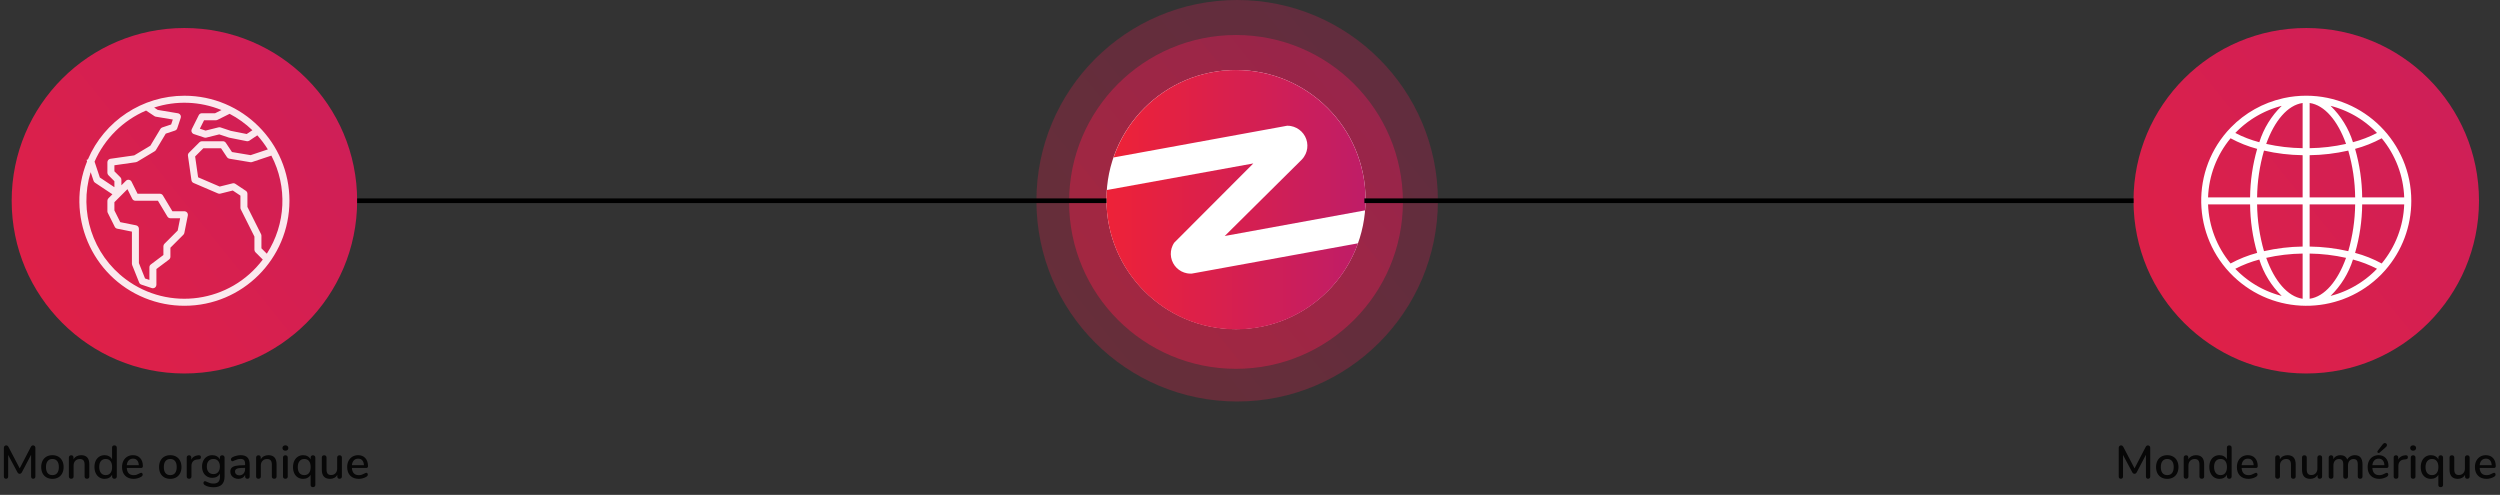 <svg width="1071" height="212" viewBox="0 0 1071 212" fill="none" xmlns="http://www.w3.org/2000/svg">
<rect x="0" y="0" width="1071" height="212" fill="#333333" stroke="none"/>
<path d="M14.16 190.8C14.453 190.8 14.693 190.9 14.88 191.1C15.067 191.287 15.16 191.533 15.16 191.84V204.12C15.16 204.427 15.073 204.667 14.9 204.84C14.74 205.013 14.513 205.1 14.22 205.1C13.94 205.1 13.72 205.013 13.56 204.84C13.4 204.667 13.32 204.427 13.32 204.12V194.82L9.4 202.28C9.147 202.747 8.82 202.98 8.42 202.98C8.02 202.98 7.693 202.747 7.44 202.28L3.5 194.9V204.12C3.5 204.427 3.42 204.667 3.26 204.84C3.1 205.013 2.873 205.1 2.58 205.1C2.3 205.1 2.073 205.013 1.9 204.84C1.74 204.653 1.66 204.413 1.66 204.12V191.84C1.66 191.533 1.753 191.287 1.94 191.1C2.127 190.9 2.367 190.8 2.66 190.8C3.073 190.8 3.407 191.04 3.66 191.52L8.44 200.66L13.18 191.52C13.433 191.04 13.76 190.8 14.16 190.8ZM22.456 205.14C21.496 205.14 20.65 204.933 19.916 204.52C19.196 204.107 18.636 203.52 18.236 202.76C17.85 201.987 17.656 201.093 17.656 200.08C17.656 199.053 17.85 198.16 18.236 197.4C18.636 196.627 19.196 196.033 19.916 195.62C20.65 195.207 21.496 195 22.456 195C23.416 195 24.256 195.207 24.976 195.62C25.71 196.033 26.27 196.627 26.656 197.4C27.056 198.16 27.256 199.053 27.256 200.08C27.256 201.093 27.056 201.987 26.656 202.76C26.27 203.52 25.71 204.107 24.976 204.52C24.256 204.933 23.416 205.14 22.456 205.14ZM22.456 203.54C23.35 203.54 24.03 203.247 24.496 202.66C24.976 202.073 25.216 201.213 25.216 200.08C25.216 198.96 24.976 198.107 24.496 197.52C24.016 196.92 23.336 196.62 22.456 196.62C21.576 196.62 20.896 196.92 20.416 197.52C19.936 198.107 19.696 198.96 19.696 200.08C19.696 201.213 19.93 202.073 20.396 202.66C20.876 203.247 21.563 203.54 22.456 203.54ZM34.766 195C37.099 195 38.266 196.313 38.266 198.94V204.14C38.266 204.447 38.172 204.687 37.986 204.86C37.812 205.02 37.566 205.1 37.245 205.1C36.939 205.1 36.692 205.013 36.505 204.84C36.332 204.667 36.245 204.433 36.245 204.14V199.04C36.245 198.213 36.079 197.607 35.745 197.22C35.425 196.833 34.919 196.64 34.225 196.64C33.412 196.64 32.759 196.893 32.266 197.4C31.772 197.907 31.526 198.587 31.526 199.44V204.14C31.526 204.433 31.432 204.667 31.245 204.84C31.072 205.013 30.832 205.1 30.526 205.1C30.219 205.1 29.972 205.013 29.785 204.84C29.599 204.667 29.506 204.433 29.506 204.14V196C29.506 195.72 29.599 195.493 29.785 195.32C29.985 195.133 30.232 195.04 30.526 195.04C30.819 195.04 31.052 195.127 31.226 195.3C31.399 195.473 31.485 195.7 31.485 195.98V196.8C31.805 196.213 32.252 195.767 32.825 195.46C33.399 195.153 34.045 195 34.766 195ZM49.009 190.8C49.316 190.8 49.562 190.887 49.749 191.06C49.936 191.233 50.029 191.467 50.029 191.76V204.12C50.029 204.427 49.936 204.667 49.749 204.84C49.576 205.013 49.336 205.1 49.029 205.1C48.722 205.1 48.476 205.013 48.289 204.84C48.116 204.667 48.029 204.427 48.029 204.12V203.32C47.736 203.907 47.309 204.36 46.749 204.68C46.189 204.987 45.542 205.14 44.809 205.14C43.969 205.14 43.216 204.927 42.549 204.5C41.896 204.073 41.382 203.473 41.009 202.7C40.649 201.927 40.469 201.04 40.469 200.04C40.469 199.027 40.649 198.14 41.009 197.38C41.382 196.62 41.896 196.033 42.549 195.62C43.202 195.207 43.956 195 44.809 195C45.542 195 46.182 195.16 46.729 195.48C47.289 195.787 47.716 196.227 48.009 196.8V191.72C48.009 191.44 48.096 191.22 48.269 191.06C48.456 190.887 48.702 190.8 49.009 190.8ZM45.289 203.54C46.156 203.54 46.829 203.24 47.309 202.64C47.789 202.04 48.029 201.187 48.029 200.08C48.029 198.973 47.789 198.12 47.309 197.52C46.842 196.92 46.169 196.62 45.289 196.62C44.409 196.62 43.722 196.92 43.229 197.52C42.749 198.107 42.509 198.947 42.509 200.04C42.509 201.133 42.756 201.993 43.249 202.62C43.742 203.233 44.422 203.54 45.289 203.54ZM60.485 202.54C60.672 202.54 60.825 202.613 60.945 202.76C61.065 202.907 61.125 203.093 61.125 203.32C61.125 203.707 60.885 204.033 60.405 204.3C59.939 204.567 59.425 204.773 58.865 204.92C58.319 205.067 57.792 205.14 57.285 205.14C55.739 205.14 54.519 204.693 53.625 203.8C52.732 202.893 52.285 201.66 52.285 200.1C52.285 199.1 52.479 198.213 52.865 197.44C53.265 196.667 53.819 196.067 54.525 195.64C55.245 195.213 56.059 195 56.965 195C58.272 195 59.305 195.42 60.065 196.26C60.825 197.1 61.205 198.233 61.205 199.66C61.205 200.193 60.965 200.46 60.485 200.46H54.305C54.439 202.527 55.432 203.56 57.285 203.56C57.779 203.56 58.205 203.493 58.565 203.36C58.925 203.227 59.305 203.053 59.705 202.84C59.745 202.813 59.852 202.76 60.025 202.68C60.212 202.587 60.365 202.54 60.485 202.54ZM57.005 196.48C56.232 196.48 55.612 196.727 55.145 197.22C54.679 197.713 54.399 198.407 54.305 199.3H59.465C59.425 198.393 59.192 197.7 58.765 197.22C58.352 196.727 57.765 196.48 57.005 196.48ZM72.945 205.14C71.985 205.14 71.138 204.933 70.405 204.52C69.685 204.107 69.125 203.52 68.725 202.76C68.338 201.987 68.145 201.093 68.145 200.08C68.145 199.053 68.338 198.16 68.725 197.4C69.125 196.627 69.685 196.033 70.405 195.62C71.138 195.207 71.985 195 72.945 195C73.905 195 74.745 195.207 75.465 195.62C76.198 196.033 76.758 196.627 77.145 197.4C77.545 198.16 77.745 199.053 77.745 200.08C77.745 201.093 77.545 201.987 77.145 202.76C76.758 203.52 76.198 204.107 75.465 204.52C74.745 204.933 73.905 205.14 72.945 205.14ZM72.945 203.54C73.838 203.54 74.518 203.247 74.985 202.66C75.465 202.073 75.705 201.213 75.705 200.08C75.705 198.96 75.465 198.107 74.985 197.52C74.505 196.92 73.825 196.62 72.945 196.62C72.065 196.62 71.385 196.92 70.905 197.52C70.425 198.107 70.185 198.96 70.185 200.08C70.185 201.213 70.418 202.073 70.885 202.66C71.365 203.247 72.051 203.54 72.945 203.54ZM85.114 195.04C85.754 195 86.074 195.273 86.074 195.86C86.074 196.153 86 196.373 85.854 196.52C85.707 196.667 85.454 196.753 85.094 196.78L84.494 196.84C83.654 196.92 83.027 197.213 82.614 197.72C82.214 198.227 82.014 198.84 82.014 199.56V204.14C82.014 204.46 81.92 204.7 81.734 204.86C81.547 205.02 81.307 205.1 81.014 205.1C80.72 205.1 80.474 205.02 80.274 204.86C80.087 204.7 79.994 204.46 79.994 204.14V196C79.994 195.693 80.087 195.46 80.274 195.3C80.474 195.127 80.72 195.04 81.014 195.04C81.28 195.04 81.5 195.127 81.674 195.3C81.86 195.46 81.954 195.687 81.954 195.98V196.94C82.22 196.353 82.607 195.907 83.114 195.6C83.62 195.293 84.194 195.113 84.834 195.06L85.114 195.04ZM95.203 195.04C95.509 195.04 95.749 195.133 95.923 195.32C96.109 195.493 96.203 195.727 96.203 196.02V204.22C96.203 205.713 95.803 206.84 95.003 207.6C94.216 208.36 93.049 208.74 91.503 208.74C90.063 208.74 88.863 208.467 87.903 207.92C87.409 207.64 87.163 207.307 87.163 206.92C87.163 206.693 87.223 206.507 87.343 206.36C87.476 206.213 87.636 206.14 87.823 206.14C87.996 206.14 88.269 206.24 88.643 206.44C89.123 206.667 89.569 206.84 89.983 206.96C90.396 207.093 90.889 207.16 91.463 207.16C93.303 207.16 94.223 206.233 94.223 204.38V202.84C93.943 203.427 93.516 203.887 92.943 204.22C92.369 204.54 91.703 204.7 90.943 204.7C90.089 204.7 89.329 204.5 88.663 204.1C87.996 203.7 87.476 203.133 87.103 202.4C86.743 201.667 86.563 200.82 86.563 199.86C86.563 198.9 86.749 198.053 87.123 197.32C87.496 196.587 88.009 196.02 88.663 195.62C89.329 195.207 90.089 195 90.943 195C91.689 195 92.343 195.16 92.903 195.48C93.476 195.8 93.909 196.253 94.203 196.84V196C94.203 195.707 94.289 195.473 94.463 195.3C94.649 195.127 94.896 195.04 95.203 195.04ZM91.423 203.1C92.289 203.1 92.969 202.813 93.463 202.24C93.956 201.667 94.203 200.873 94.203 199.86C94.203 198.86 93.956 198.073 93.463 197.5C92.983 196.913 92.303 196.62 91.423 196.62C90.543 196.62 89.849 196.907 89.343 197.48C88.849 198.053 88.603 198.847 88.603 199.86C88.603 200.873 88.856 201.667 89.363 202.24C89.869 202.813 90.556 203.1 91.423 203.1ZM103.117 195C104.411 195 105.371 195.327 105.997 195.98C106.637 196.633 106.957 197.627 106.957 198.96V204.14C106.957 204.447 106.871 204.687 106.697 204.86C106.524 205.02 106.284 205.1 105.977 205.1C105.684 205.1 105.451 205.013 105.277 204.84C105.104 204.667 105.017 204.433 105.017 204.14V203.4C104.764 203.96 104.384 204.393 103.877 204.7C103.384 204.993 102.804 205.14 102.137 205.14C101.497 205.14 100.911 205.013 100.377 204.76C99.844 204.493 99.424 204.127 99.117 203.66C98.824 203.193 98.677 202.673 98.677 202.1C98.677 201.393 98.857 200.84 99.217 200.44C99.591 200.027 100.197 199.733 101.037 199.56C101.891 199.387 103.057 199.3 104.537 199.3H104.997V198.72C104.997 197.973 104.844 197.433 104.537 197.1C104.231 196.767 103.737 196.6 103.057 196.6C102.591 196.6 102.151 196.66 101.737 196.78C101.324 196.9 100.871 197.073 100.377 197.3C100.017 197.5 99.764 197.6 99.617 197.6C99.417 197.6 99.251 197.527 99.117 197.38C98.997 197.233 98.937 197.047 98.937 196.82C98.937 196.62 98.99 196.447 99.097 196.3C99.217 196.14 99.404 195.987 99.657 195.84C100.124 195.587 100.671 195.387 101.297 195.24C101.924 195.08 102.531 195 103.117 195ZM102.497 203.64C103.231 203.64 103.831 203.393 104.297 202.9C104.764 202.393 104.997 201.747 104.997 200.96V200.44H104.637C103.597 200.44 102.797 200.487 102.237 200.58C101.677 200.673 101.277 200.833 101.037 201.06C100.797 201.273 100.677 201.587 100.677 202C100.677 202.48 100.851 202.873 101.197 203.18C101.544 203.487 101.977 203.64 102.497 203.64ZM114.98 195C117.314 195 118.48 196.313 118.48 198.94V204.14C118.48 204.447 118.387 204.687 118.2 204.86C118.027 205.02 117.78 205.1 117.46 205.1C117.154 205.1 116.907 205.013 116.72 204.84C116.547 204.667 116.46 204.433 116.46 204.14V199.04C116.46 198.213 116.294 197.607 115.96 197.22C115.64 196.833 115.134 196.64 114.44 196.64C113.627 196.64 112.974 196.893 112.48 197.4C111.987 197.907 111.74 198.587 111.74 199.44V204.14C111.74 204.433 111.647 204.667 111.46 204.84C111.287 205.013 111.047 205.1 110.74 205.1C110.434 205.1 110.187 205.013 110 204.84C109.814 204.667 109.72 204.433 109.72 204.14V196C109.72 195.72 109.814 195.493 110 195.32C110.2 195.133 110.447 195.04 110.74 195.04C111.034 195.04 111.267 195.127 111.44 195.3C111.614 195.473 111.7 195.7 111.7 195.98V196.8C112.02 196.213 112.467 195.767 113.04 195.46C113.614 195.153 114.26 195 114.98 195ZM122.264 205.1C121.97 205.1 121.724 205.02 121.524 204.86C121.337 204.7 121.244 204.46 121.244 204.14V196.02C121.244 195.7 121.337 195.46 121.524 195.3C121.724 195.127 121.97 195.04 122.264 195.04C122.557 195.04 122.797 195.127 122.984 195.3C123.17 195.46 123.264 195.7 123.264 196.02V204.14C123.264 204.46 123.17 204.7 122.984 204.86C122.797 205.02 122.557 205.1 122.264 205.1ZM122.264 193.08C121.877 193.08 121.57 192.973 121.344 192.76C121.117 192.547 121.004 192.267 121.004 191.92C121.004 191.573 121.117 191.3 121.344 191.1C121.57 190.887 121.877 190.78 122.264 190.78C122.637 190.78 122.937 190.887 123.164 191.1C123.404 191.3 123.524 191.573 123.524 191.92C123.524 192.267 123.41 192.547 123.184 192.76C122.957 192.973 122.65 193.08 122.264 193.08ZM134.088 195.04C134.394 195.04 134.634 195.133 134.808 195.32C134.994 195.493 135.088 195.727 135.088 196.02V207.74C135.088 208.033 134.994 208.267 134.808 208.44C134.621 208.613 134.374 208.7 134.068 208.7C133.761 208.7 133.514 208.613 133.328 208.44C133.154 208.28 133.068 208.06 133.068 207.78V203.36C132.774 203.933 132.348 204.373 131.788 204.68C131.241 204.987 130.601 205.14 129.868 205.14C129.014 205.14 128.254 204.933 127.588 204.52C126.934 204.107 126.428 203.52 126.068 202.76C125.708 202 125.528 201.12 125.528 200.12C125.528 199.107 125.708 198.213 126.068 197.44C126.441 196.667 126.954 196.067 127.608 195.64C128.274 195.213 129.028 195 129.868 195C130.601 195 131.248 195.16 131.808 195.48C132.368 195.8 132.794 196.253 133.088 196.84V196.02C133.088 195.727 133.174 195.493 133.348 195.32C133.534 195.133 133.781 195.04 134.088 195.04ZM130.348 203.54C131.228 203.54 131.901 203.24 132.368 202.64C132.848 202.04 133.088 201.187 133.088 200.08C133.088 198.973 132.848 198.12 132.368 197.52C131.901 196.92 131.228 196.62 130.348 196.62C129.481 196.62 128.801 196.933 128.308 197.56C127.814 198.173 127.568 199.027 127.568 200.12C127.568 201.213 127.808 202.06 128.288 202.66C128.781 203.247 129.468 203.54 130.348 203.54ZM145.464 195.04C145.771 195.04 146.011 195.127 146.184 195.3C146.371 195.473 146.464 195.713 146.464 196.02V204.16C146.464 204.44 146.371 204.667 146.184 204.84C145.997 205.013 145.751 205.1 145.444 205.1C145.164 205.1 144.937 205.02 144.764 204.86C144.591 204.687 144.504 204.46 144.504 204.18V203.42C144.197 203.98 143.771 204.407 143.224 204.7C142.691 204.993 142.091 205.14 141.424 205.14C139.051 205.14 137.864 203.833 137.864 201.22V196.02C137.864 195.713 137.951 195.473 138.124 195.3C138.311 195.127 138.564 195.04 138.884 195.04C139.191 195.04 139.431 195.127 139.604 195.3C139.791 195.473 139.884 195.713 139.884 196.02V201.2C139.884 201.987 140.044 202.567 140.364 202.94C140.684 203.313 141.177 203.5 141.844 203.5C142.631 203.5 143.257 203.247 143.724 202.74C144.204 202.233 144.444 201.56 144.444 200.72V196.02C144.444 195.727 144.537 195.493 144.724 195.32C144.911 195.133 145.157 195.04 145.464 195.04ZM156.931 202.54C157.117 202.54 157.271 202.613 157.391 202.76C157.511 202.907 157.571 203.093 157.571 203.32C157.571 203.707 157.331 204.033 156.851 204.3C156.384 204.567 155.871 204.773 155.311 204.92C154.764 205.067 154.237 205.14 153.731 205.14C152.184 205.14 150.964 204.693 150.071 203.8C149.177 202.893 148.731 201.66 148.731 200.1C148.731 199.1 148.924 198.213 149.311 197.44C149.711 196.667 150.264 196.067 150.971 195.64C151.691 195.213 152.504 195 153.411 195C154.717 195 155.751 195.42 156.511 196.26C157.271 197.1 157.651 198.233 157.651 199.66C157.651 200.193 157.411 200.46 156.931 200.46H150.751C150.884 202.527 151.877 203.56 153.731 203.56C154.224 203.56 154.651 203.493 155.011 203.36C155.371 203.227 155.751 203.053 156.151 202.84C156.191 202.813 156.297 202.76 156.471 202.68C156.657 202.587 156.811 202.54 156.931 202.54ZM153.451 196.48C152.677 196.48 152.057 196.727 151.591 197.22C151.124 197.713 150.844 198.407 150.751 199.3H155.911C155.871 198.393 155.637 197.7 155.211 197.22C154.797 196.727 154.211 196.48 153.451 196.48Z" fill="black" fill-opacity="0.87"/>
<path d="M920.16 190.8C920.453 190.8 920.693 190.9 920.88 191.1C921.067 191.287 921.16 191.533 921.16 191.84V204.12C921.16 204.427 921.073 204.667 920.9 204.84C920.74 205.013 920.513 205.1 920.22 205.1C919.94 205.1 919.72 205.013 919.56 204.84C919.4 204.667 919.32 204.427 919.32 204.12V194.82L915.4 202.28C915.147 202.747 914.82 202.98 914.42 202.98C914.02 202.98 913.693 202.747 913.44 202.28L909.5 194.9V204.12C909.5 204.427 909.42 204.667 909.26 204.84C909.1 205.013 908.873 205.1 908.58 205.1C908.3 205.1 908.073 205.013 907.9 204.84C907.74 204.653 907.66 204.413 907.66 204.12V191.84C907.66 191.533 907.753 191.287 907.94 191.1C908.127 190.9 908.367 190.8 908.66 190.8C909.073 190.8 909.407 191.04 909.66 191.52L914.44 200.66L919.18 191.52C919.433 191.04 919.76 190.8 920.16 190.8ZM928.456 205.14C927.496 205.14 926.65 204.933 925.916 204.52C925.196 204.107 924.636 203.52 924.236 202.76C923.85 201.987 923.656 201.093 923.656 200.08C923.656 199.053 923.85 198.16 924.236 197.4C924.636 196.627 925.196 196.033 925.916 195.62C926.65 195.207 927.496 195 928.456 195C929.416 195 930.256 195.207 930.976 195.62C931.71 196.033 932.27 196.627 932.656 197.4C933.056 198.16 933.256 199.053 933.256 200.08C933.256 201.093 933.056 201.987 932.656 202.76C932.27 203.52 931.71 204.107 930.976 204.52C930.256 204.933 929.416 205.14 928.456 205.14ZM928.456 203.54C929.35 203.54 930.03 203.247 930.496 202.66C930.976 202.073 931.216 201.213 931.216 200.08C931.216 198.96 930.976 198.107 930.496 197.52C930.016 196.92 929.336 196.62 928.456 196.62C927.576 196.62 926.896 196.92 926.416 197.52C925.936 198.107 925.696 198.96 925.696 200.08C925.696 201.213 925.93 202.073 926.396 202.66C926.876 203.247 927.563 203.54 928.456 203.54ZM940.765 195C943.099 195 944.265 196.313 944.265 198.94V204.14C944.265 204.447 944.172 204.687 943.985 204.86C943.812 205.02 943.565 205.1 943.245 205.1C942.939 205.1 942.692 205.013 942.505 204.84C942.332 204.667 942.245 204.433 942.245 204.14V199.04C942.245 198.213 942.079 197.607 941.745 197.22C941.425 196.833 940.919 196.64 940.225 196.64C939.412 196.64 938.759 196.893 938.265 197.4C937.772 197.907 937.525 198.587 937.525 199.44V204.14C937.525 204.433 937.432 204.667 937.245 204.84C937.072 205.013 936.832 205.1 936.525 205.1C936.219 205.1 935.972 205.013 935.785 204.84C935.599 204.667 935.505 204.433 935.505 204.14V196C935.505 195.72 935.599 195.493 935.785 195.32C935.985 195.133 936.232 195.04 936.525 195.04C936.819 195.04 937.052 195.127 937.225 195.3C937.399 195.473 937.485 195.7 937.485 195.98V196.8C937.805 196.213 938.252 195.767 938.825 195.46C939.399 195.153 940.045 195 940.765 195ZM955.009 190.8C955.316 190.8 955.562 190.887 955.749 191.06C955.936 191.233 956.029 191.467 956.029 191.76V204.12C956.029 204.427 955.936 204.667 955.749 204.84C955.576 205.013 955.336 205.1 955.029 205.1C954.722 205.1 954.476 205.013 954.289 204.84C954.116 204.667 954.029 204.427 954.029 204.12V203.32C953.736 203.907 953.309 204.36 952.749 204.68C952.189 204.987 951.542 205.14 950.809 205.14C949.969 205.14 949.216 204.927 948.549 204.5C947.896 204.073 947.382 203.473 947.009 202.7C946.649 201.927 946.469 201.04 946.469 200.04C946.469 199.027 946.649 198.14 947.009 197.38C947.382 196.62 947.896 196.033 948.549 195.62C949.202 195.207 949.956 195 950.809 195C951.542 195 952.182 195.16 952.729 195.48C953.289 195.787 953.716 196.227 954.009 196.8V191.72C954.009 191.44 954.096 191.22 954.269 191.06C954.456 190.887 954.702 190.8 955.009 190.8ZM951.289 203.54C952.156 203.54 952.829 203.24 953.309 202.64C953.789 202.04 954.029 201.187 954.029 200.08C954.029 198.973 953.789 198.12 953.309 197.52C952.842 196.92 952.169 196.62 951.289 196.62C950.409 196.62 949.722 196.92 949.229 197.52C948.749 198.107 948.509 198.947 948.509 200.04C948.509 201.133 948.756 201.993 949.249 202.62C949.742 203.233 950.422 203.54 951.289 203.54ZM966.485 202.54C966.672 202.54 966.825 202.613 966.945 202.76C967.065 202.907 967.125 203.093 967.125 203.32C967.125 203.707 966.885 204.033 966.405 204.3C965.939 204.567 965.425 204.773 964.865 204.92C964.319 205.067 963.792 205.14 963.285 205.14C961.739 205.14 960.519 204.693 959.625 203.8C958.732 202.893 958.285 201.66 958.285 200.1C958.285 199.1 958.479 198.213 958.865 197.44C959.265 196.667 959.819 196.067 960.525 195.64C961.245 195.213 962.059 195 962.965 195C964.272 195 965.305 195.42 966.065 196.26C966.825 197.1 967.205 198.233 967.205 199.66C967.205 200.193 966.965 200.46 966.485 200.46H960.305C960.439 202.527 961.432 203.56 963.285 203.56C963.779 203.56 964.205 203.493 964.565 203.36C964.925 203.227 965.305 203.053 965.705 202.84C965.745 202.813 965.852 202.76 966.025 202.68C966.212 202.587 966.365 202.54 966.485 202.54ZM963.005 196.48C962.232 196.48 961.612 196.727 961.145 197.22C960.679 197.713 960.399 198.407 960.305 199.3H965.465C965.425 198.393 965.192 197.7 964.765 197.22C964.352 196.727 963.765 196.48 963.005 196.48ZM979.965 195C982.298 195 983.465 196.313 983.465 198.94V204.14C983.465 204.447 983.371 204.687 983.185 204.86C983.011 205.02 982.765 205.1 982.445 205.1C982.138 205.1 981.891 205.013 981.705 204.84C981.531 204.667 981.445 204.433 981.445 204.14V199.04C981.445 198.213 981.278 197.607 980.945 197.22C980.625 196.833 980.118 196.64 979.425 196.64C978.611 196.64 977.958 196.893 977.465 197.4C976.971 197.907 976.725 198.587 976.725 199.44V204.14C976.725 204.433 976.631 204.667 976.445 204.84C976.271 205.013 976.031 205.1 975.725 205.1C975.418 205.1 975.171 205.013 974.985 204.84C974.798 204.667 974.705 204.433 974.705 204.14V196C974.705 195.72 974.798 195.493 974.985 195.32C975.185 195.133 975.431 195.04 975.725 195.04C976.018 195.04 976.251 195.127 976.425 195.3C976.598 195.473 976.685 195.7 976.685 195.98V196.8C977.005 196.213 977.451 195.767 978.025 195.46C978.598 195.153 979.245 195 979.965 195ZM993.788 195.04C994.095 195.04 994.335 195.127 994.508 195.3C994.695 195.473 994.788 195.713 994.788 196.02V204.16C994.788 204.44 994.695 204.667 994.508 204.84C994.321 205.013 994.075 205.1 993.768 205.1C993.488 205.1 993.261 205.02 993.088 204.86C992.915 204.687 992.828 204.46 992.828 204.18V203.42C992.521 203.98 992.095 204.407 991.548 204.7C991.015 204.993 990.415 205.14 989.748 205.14C987.375 205.14 986.188 203.833 986.188 201.22V196.02C986.188 195.713 986.275 195.473 986.448 195.3C986.635 195.127 986.888 195.04 987.208 195.04C987.515 195.04 987.755 195.127 987.928 195.3C988.115 195.473 988.208 195.713 988.208 196.02V201.2C988.208 201.987 988.368 202.567 988.688 202.94C989.008 203.313 989.501 203.5 990.168 203.5C990.955 203.5 991.581 203.247 992.048 202.74C992.528 202.233 992.768 201.56 992.768 200.72V196.02C992.768 195.727 992.861 195.493 993.048 195.32C993.235 195.133 993.481 195.04 993.788 195.04ZM1008.81 195C1011 195 1012.09 196.313 1012.09 198.94V204.14C1012.09 204.447 1012 204.687 1011.81 204.86C1011.63 205.02 1011.38 205.1 1011.07 205.1C1010.78 205.1 1010.54 205.02 1010.35 204.86C1010.17 204.687 1010.07 204.447 1010.07 204.14V198.96C1010.07 198.147 1009.93 197.56 1009.63 197.2C1009.34 196.827 1008.88 196.64 1008.25 196.64C1007.52 196.64 1006.94 196.893 1006.51 197.4C1006.09 197.893 1005.87 198.573 1005.87 199.44V204.14C1005.87 204.447 1005.78 204.687 1005.59 204.86C1005.41 205.02 1005.16 205.1 1004.85 205.1C1004.56 205.1 1004.32 205.02 1004.13 204.86C1003.95 204.687 1003.85 204.447 1003.85 204.14V198.96C1003.85 198.147 1003.71 197.56 1003.41 197.2C1003.12 196.827 1002.66 196.64 1002.03 196.64C1001.3 196.64 1000.71 196.893 1000.27 197.4C999.848 197.893 999.635 198.573 999.635 199.44V204.14C999.635 204.447 999.542 204.687 999.355 204.86C999.168 205.02 998.928 205.1 998.635 205.1C998.342 205.1 998.095 205.02 997.895 204.86C997.708 204.687 997.615 204.447 997.615 204.14V196C997.615 195.707 997.715 195.473 997.915 195.3C998.115 195.127 998.355 195.04 998.635 195.04C998.915 195.04 999.142 195.127 999.315 195.3C999.502 195.46 999.595 195.687 999.595 195.98V196.72C999.888 196.16 1000.29 195.733 1000.81 195.44C1001.33 195.147 1001.93 195 1002.61 195C1003.36 195 1003.97 195.153 1004.45 195.46C1004.95 195.767 1005.31 196.24 1005.55 196.88C1005.85 196.307 1006.28 195.853 1006.85 195.52C1007.43 195.173 1008.08 195 1008.81 195ZM1022.5 202.54C1022.69 202.54 1022.84 202.613 1022.96 202.76C1023.08 202.907 1023.14 203.093 1023.14 203.32C1023.14 203.707 1022.9 204.033 1022.42 204.3C1021.95 204.567 1021.44 204.773 1020.88 204.92C1020.33 205.067 1019.81 205.14 1019.3 205.14C1017.75 205.14 1016.53 204.693 1015.64 203.8C1014.75 202.893 1014.3 201.66 1014.3 200.1C1014.3 199.1 1014.49 198.213 1014.88 197.44C1015.28 196.667 1015.83 196.067 1016.54 195.64C1017.26 195.213 1018.07 195 1018.98 195C1020.29 195 1021.32 195.42 1022.08 196.26C1022.84 197.1 1023.22 198.233 1023.22 199.66C1023.22 200.193 1022.98 200.46 1022.5 200.46H1016.32C1016.45 202.527 1017.45 203.56 1019.3 203.56C1019.79 203.56 1020.22 203.493 1020.58 203.36C1020.94 203.227 1021.32 203.053 1021.72 202.84C1021.76 202.813 1021.87 202.76 1022.04 202.68C1022.23 202.587 1022.38 202.54 1022.5 202.54ZM1019.02 196.48C1018.25 196.48 1017.63 196.727 1017.16 197.22C1016.69 197.713 1016.41 198.407 1016.32 199.3H1021.48C1021.44 198.393 1021.21 197.7 1020.78 197.22C1020.37 196.727 1019.78 196.48 1019.02 196.48ZM1019.4 193.92C1019.29 194.013 1019.17 194.06 1019.02 194.06C1018.87 194.06 1018.74 194.007 1018.62 193.9C1018.51 193.793 1018.46 193.667 1018.46 193.52C1018.46 193.387 1018.51 193.267 1018.6 193.16L1020.76 190.34C1021.03 189.98 1021.33 189.8 1021.68 189.8C1021.93 189.8 1022.15 189.887 1022.32 190.06C1022.49 190.233 1022.58 190.44 1022.58 190.68C1022.58 190.987 1022.42 191.273 1022.1 191.54L1019.4 193.92ZM1030.57 195.04C1031.21 195 1031.53 195.273 1031.53 195.86C1031.53 196.153 1031.45 196.373 1031.31 196.52C1031.16 196.667 1030.91 196.753 1030.55 196.78L1029.95 196.84C1029.11 196.92 1028.48 197.213 1028.07 197.72C1027.67 198.227 1027.47 198.84 1027.47 199.56V204.14C1027.47 204.46 1027.37 204.7 1027.19 204.86C1027 205.02 1026.76 205.1 1026.47 205.1C1026.17 205.1 1025.93 205.02 1025.73 204.86C1025.54 204.7 1025.45 204.46 1025.45 204.14V196C1025.45 195.693 1025.54 195.46 1025.73 195.3C1025.93 195.127 1026.17 195.04 1026.47 195.04C1026.73 195.04 1026.95 195.127 1027.13 195.3C1027.31 195.46 1027.41 195.687 1027.41 195.98V196.94C1027.67 196.353 1028.06 195.907 1028.57 195.6C1029.07 195.293 1029.65 195.113 1030.29 195.06L1030.57 195.04ZM1033.79 205.1C1033.5 205.1 1033.25 205.02 1033.05 204.86C1032.86 204.7 1032.77 204.46 1032.77 204.14V196.02C1032.77 195.7 1032.86 195.46 1033.05 195.3C1033.25 195.127 1033.5 195.04 1033.79 195.04C1034.08 195.04 1034.32 195.127 1034.51 195.3C1034.7 195.46 1034.79 195.7 1034.79 196.02V204.14C1034.79 204.46 1034.7 204.7 1034.51 204.86C1034.32 205.02 1034.08 205.1 1033.79 205.1ZM1033.79 193.08C1033.4 193.08 1033.1 192.973 1032.87 192.76C1032.64 192.547 1032.53 192.267 1032.53 191.92C1032.53 191.573 1032.64 191.3 1032.87 191.1C1033.1 190.887 1033.4 190.78 1033.79 190.78C1034.16 190.78 1034.46 190.887 1034.69 191.1C1034.93 191.3 1035.05 191.573 1035.05 191.92C1035.05 192.267 1034.94 192.547 1034.71 192.76C1034.48 192.973 1034.18 193.08 1033.79 193.08ZM1045.61 195.04C1045.92 195.04 1046.16 195.133 1046.33 195.32C1046.52 195.493 1046.61 195.727 1046.61 196.02V207.74C1046.61 208.033 1046.52 208.267 1046.33 208.44C1046.15 208.613 1045.9 208.7 1045.59 208.7C1045.29 208.7 1045.04 208.613 1044.85 208.44C1044.68 208.28 1044.59 208.06 1044.59 207.78V203.36C1044.3 203.933 1043.87 204.373 1043.31 204.68C1042.77 204.987 1042.13 205.14 1041.39 205.14C1040.54 205.14 1039.78 204.933 1039.11 204.52C1038.46 204.107 1037.95 203.52 1037.59 202.76C1037.23 202 1037.05 201.12 1037.05 200.12C1037.05 199.107 1037.23 198.213 1037.59 197.44C1037.97 196.667 1038.48 196.067 1039.13 195.64C1039.8 195.213 1040.55 195 1041.39 195C1042.13 195 1042.77 195.16 1043.33 195.48C1043.89 195.8 1044.32 196.253 1044.61 196.84V196.02C1044.61 195.727 1044.7 195.493 1044.87 195.32C1045.06 195.133 1045.31 195.04 1045.61 195.04ZM1041.87 203.54C1042.75 203.54 1043.43 203.24 1043.89 202.64C1044.37 202.04 1044.61 201.187 1044.61 200.08C1044.61 198.973 1044.37 198.12 1043.89 197.52C1043.43 196.92 1042.75 196.62 1041.87 196.62C1041.01 196.62 1040.33 196.933 1039.83 197.56C1039.34 198.173 1039.09 199.027 1039.09 200.12C1039.09 201.213 1039.33 202.06 1039.81 202.66C1040.31 203.247 1040.99 203.54 1041.87 203.54ZM1056.99 195.04C1057.3 195.04 1057.54 195.127 1057.71 195.3C1057.9 195.473 1057.99 195.713 1057.99 196.02V204.16C1057.99 204.44 1057.9 204.667 1057.71 204.84C1057.52 205.013 1057.28 205.1 1056.97 205.1C1056.69 205.1 1056.46 205.02 1056.29 204.86C1056.12 204.687 1056.03 204.46 1056.03 204.18V203.42C1055.72 203.98 1055.3 204.407 1054.75 204.7C1054.22 204.993 1053.62 205.14 1052.95 205.14C1050.58 205.14 1049.39 203.833 1049.39 201.22V196.02C1049.39 195.713 1049.48 195.473 1049.65 195.3C1049.84 195.127 1050.09 195.04 1050.41 195.04C1050.72 195.04 1050.96 195.127 1051.13 195.3C1051.32 195.473 1051.41 195.713 1051.41 196.02V201.2C1051.41 201.987 1051.57 202.567 1051.89 202.94C1052.21 203.313 1052.7 203.5 1053.37 203.5C1054.16 203.5 1054.78 203.247 1055.25 202.74C1055.73 202.233 1055.97 201.56 1055.97 200.72V196.02C1055.97 195.727 1056.06 195.493 1056.25 195.32C1056.44 195.133 1056.68 195.04 1056.99 195.04ZM1068.46 202.54C1068.64 202.54 1068.8 202.613 1068.92 202.76C1069.04 202.907 1069.1 203.093 1069.1 203.32C1069.1 203.707 1068.86 204.033 1068.38 204.3C1067.91 204.567 1067.4 204.773 1066.84 204.92C1066.29 205.067 1065.76 205.14 1065.26 205.14C1063.71 205.14 1062.49 204.693 1061.6 203.8C1060.7 202.893 1060.26 201.66 1060.26 200.1C1060.26 199.1 1060.45 198.213 1060.84 197.44C1061.24 196.667 1061.79 196.067 1062.5 195.64C1063.22 195.213 1064.03 195 1064.94 195C1066.24 195 1067.28 195.42 1068.04 196.26C1068.8 197.1 1069.18 198.233 1069.18 199.66C1069.18 200.193 1068.94 200.46 1068.46 200.46H1062.28C1062.41 202.527 1063.4 203.56 1065.26 203.56C1065.75 203.56 1066.18 203.493 1066.54 203.36C1066.9 203.227 1067.28 203.053 1067.68 202.84C1067.72 202.813 1067.82 202.76 1068 202.68C1068.18 202.587 1068.34 202.54 1068.46 202.54ZM1064.98 196.48C1064.2 196.48 1063.58 196.727 1063.12 197.22C1062.65 197.713 1062.37 198.407 1062.28 199.3H1067.44C1067.4 198.393 1067.16 197.7 1066.74 197.22C1066.32 196.727 1065.74 196.48 1064.98 196.48Z" fill="black" fill-opacity="0.87"/>
<circle opacity="0.3" cx="530" cy="86" r="86" fill="url(#paint0_linear)"/>
<circle opacity="0.5" cx="529.5" cy="86.5" r="71.5" fill="url(#paint1_linear)"/>
<path d="M585 85.5C585 116.152 560.152 141 529.5 141C498.848 141 474 116.152 474 85.5C474 54.848 498.848 30 529.5 30C560.152 30 585 54.848 585 85.5Z" fill="white"/>
<path d="M581.769 104.237C581.769 104.261 581.745 104.285 581.745 104.309C581.745 104.333 581.721 104.358 581.721 104.358C574.03 125.789 553.561 141.09 529.5 141.09C498.857 141.09 474 116.232 474 85.533C474 84.181 474.048 82.854 474.145 81.527C474.145 81.502 474.145 81.502 474.145 81.478L474.169 81.334C474.169 81.358 474.169 81.382 474.169 81.406L536.926 70.015L503.052 103.947C502.787 104.333 502.546 104.744 502.353 105.178C501.629 106.723 501.388 108.46 501.702 110.246C502.353 113.794 505.125 116.449 508.501 117.076C509.031 117.173 509.561 117.221 510.092 117.221C510.212 117.221 510.357 117.221 510.478 117.221L512.768 116.811L581.769 104.237Z" fill="url(#paint2_linear)"/>
<path d="M585 85.557C585 87.053 584.952 88.549 584.831 90.022C584.831 90.046 584.831 90.07 584.831 90.07C584.831 90.094 584.831 90.118 584.831 90.118L524.678 101.099L557.347 68.711L557.66 68.397C558.359 67.673 558.914 66.853 559.324 65.96C560.023 64.439 560.264 62.678 559.951 60.916C559.3 57.296 556.431 54.617 552.983 53.989C552.501 53.893 551.994 53.869 551.464 53.869H551.368L548.499 54.4L477.062 67.456C477.062 67.48 477.038 67.504 477.038 67.529L477.062 67.408C477.062 67.384 477.086 67.36 477.086 67.36C484.608 45.591 505.246 30 529.5 30C560.143 30 585 54.858 585 85.557Z" fill="url(#paint3_linear)"/>
<circle cx="988" cy="86" r="74" fill="url(#paint4_linear)"/>
<path d="M987.948 41C986.335 41 984.723 41.087 983.119 41.26C981.648 41.41 980.196 41.656 978.764 41.955C978.486 42.013 978.209 42.074 977.932 42.138C969.491 44.06 961.783 48.376 955.733 54.569C955.17 55.146 954.62 55.74 954.081 56.35C937.739 75.114 939.7 103.574 958.462 119.918C976.424 135.566 1003.46 134.525 1020.17 117.542C1020.73 116.966 1021.28 116.372 1021.82 115.761C1029.03 107.547 1033.01 96.987 1033 86.056C1033 61.172 1012.83 41 987.948 41ZM957.735 56.822C957.972 56.576 958.218 56.34 958.46 56.101C958.74 55.826 959.017 55.55 959.303 55.284C959.553 55.05 959.812 54.825 960.069 54.596C960.358 54.339 960.647 54.083 960.944 53.835C961.205 53.614 961.474 53.402 961.741 53.189C962.042 52.949 962.342 52.708 962.652 52.477C962.925 52.271 963.203 52.072 963.482 51.876C963.793 51.654 964.105 51.426 964.422 51.218C964.706 51.026 964.993 50.84 965.281 50.655C965.602 50.45 965.925 50.247 966.251 50.055C966.545 49.879 966.84 49.707 967.137 49.538C967.47 49.349 967.803 49.164 968.139 48.984C968.439 48.824 968.74 48.667 969.04 48.514C969.382 48.341 969.728 48.174 970.075 48.011C970.375 47.868 970.687 47.725 970.997 47.59C971.35 47.44 971.707 47.29 972.064 47.139C972.375 47.012 972.685 46.887 972.998 46.767C973.362 46.629 973.73 46.5 974.098 46.37C974.412 46.261 974.725 46.151 975.044 46.048C975.418 45.927 975.795 45.816 976.173 45.707C976.49 45.615 976.804 45.52 977.122 45.435C977.244 45.403 977.365 45.378 977.487 45.346C973.042 49.663 969.743 55.02 967.89 60.933C964.325 59.992 960.875 58.664 957.6 56.972C957.649 56.92 957.691 56.867 957.735 56.822ZM955.575 59.24C959.183 61.195 963.008 62.717 966.972 63.776C965.029 70.533 964.009 77.523 963.94 84.554H945.934C946.261 75.282 949.652 66.38 955.575 59.24ZM955.575 112.872C949.652 105.731 946.262 96.829 945.934 87.558H963.94C964.009 94.589 965.029 101.578 966.972 108.336C963.008 109.395 959.183 110.917 955.575 112.872ZM977.113 126.683C976.81 126.606 976.496 126.507 976.184 126.415C975.804 126.304 975.422 126.193 975.047 126.072C974.73 125.969 974.418 125.86 974.105 125.75C973.736 125.622 973.366 125.492 973.001 125.352C972.689 125.233 972.381 125.109 972.072 124.983C971.713 124.832 971.354 124.682 970.998 124.532C970.692 124.397 970.387 124.258 970.084 124.115C969.734 123.949 969.385 123.781 969.032 123.607C968.732 123.457 968.432 123.307 968.131 123.143C967.792 122.961 967.456 122.775 967.119 122.583C966.819 122.416 966.533 122.245 966.244 122.071C965.913 121.872 965.589 121.668 965.265 121.459C964.979 121.278 964.694 121.093 964.413 120.904C964.093 120.687 963.776 120.462 963.462 120.237C963.188 120.04 962.913 119.843 962.643 119.636C962.332 119.402 962.027 119.16 961.723 118.917C961.458 118.705 961.193 118.495 960.934 118.277C960.633 118.028 960.343 117.768 960.052 117.509C959.797 117.283 959.54 117.059 959.291 116.828C959.004 116.56 958.726 116.282 958.447 116.008C958.205 115.769 957.959 115.533 957.721 115.288C957.678 115.242 957.636 115.193 957.592 115.148C960.867 113.455 964.317 112.127 967.882 111.187C969.736 117.099 973.035 122.456 977.48 126.773C977.358 126.741 977.235 126.716 977.113 126.683ZM986.446 127.989C980.021 127.076 974.388 120.369 970.843 110.464C975.967 109.317 981.196 108.701 986.446 108.627V127.989ZM986.446 105.624C980.877 105.697 975.331 106.358 969.9 107.597C968.015 101.081 967.02 94.34 966.943 87.558H986.446V105.624ZM986.446 84.554H966.943C967.02 77.771 968.015 71.03 969.9 64.514C975.331 65.753 980.877 66.415 986.446 66.488V84.554ZM986.446 63.484C981.196 63.411 975.967 62.795 970.843 61.648C974.388 51.743 980.021 45.035 986.446 44.122V63.484ZM1020.32 59.24C1026.24 66.38 1029.63 75.282 1029.96 84.554H1011.96C1011.89 77.523 1010.87 70.533 1008.92 63.776C1012.89 62.717 1016.71 61.194 1020.32 59.24ZM998.771 45.427C999.086 45.505 999.4 45.605 999.713 45.696C1000.09 45.807 1000.47 45.918 1000.85 46.04C1001.17 46.142 1001.48 46.252 1001.79 46.361C1002.16 46.489 1002.53 46.62 1002.89 46.76C1003.21 46.878 1003.52 47.003 1003.82 47.129C1004.18 47.279 1004.54 47.429 1004.9 47.58C1005.2 47.715 1005.51 47.854 1005.81 47.997C1006.16 48.162 1006.51 48.33 1006.86 48.505C1007.16 48.655 1007.46 48.805 1007.76 48.969C1008.1 49.15 1008.44 49.337 1008.78 49.529C1009.08 49.696 1009.36 49.867 1009.65 50.041C1009.98 50.239 1010.31 50.444 1010.63 50.652C1010.92 50.834 1011.2 51.019 1011.48 51.208C1011.8 51.424 1012.12 51.648 1012.43 51.873C1012.71 52.07 1012.98 52.268 1013.26 52.474C1013.56 52.707 1013.87 52.949 1014.17 53.192C1014.44 53.402 1014.7 53.612 1014.96 53.832C1015.26 54.081 1015.55 54.341 1015.84 54.599C1016.1 54.826 1016.36 55.05 1016.61 55.281C1016.89 55.548 1017.17 55.826 1017.45 56.101C1017.69 56.34 1017.94 56.576 1018.17 56.821C1018.22 56.867 1018.26 56.915 1018.3 56.96C1015.03 58.653 1011.58 59.982 1008.01 60.922C1006.16 55.009 1002.85 49.652 998.405 45.337C998.526 45.369 998.649 45.394 998.771 45.427ZM989.45 44.122C995.876 45.035 1001.51 51.743 1005.05 61.648C999.929 62.795 994.7 63.41 989.45 63.484V44.122ZM989.45 66.488C995.019 66.415 1000.57 65.753 1006 64.514C1007.88 71.03 1008.88 77.771 1008.95 84.554H989.45V66.488ZM989.45 87.558H1008.95C1008.88 94.34 1007.88 101.081 1006 107.597C1000.57 106.359 995.019 105.697 989.45 105.624V87.558ZM989.45 127.989V108.627C994.7 108.701 999.929 109.316 1005.05 110.464C1001.51 120.369 995.876 127.076 989.45 127.989ZM1018.16 115.29C1017.92 115.534 1017.68 115.77 1017.44 116.009C1017.16 116.284 1016.88 116.562 1016.59 116.829C1016.34 117.062 1016.09 117.28 1015.83 117.512C1015.54 117.771 1015.25 118.029 1014.95 118.278C1014.69 118.498 1014.42 118.709 1014.15 118.923C1013.85 119.163 1013.55 119.403 1013.24 119.635C1012.97 119.84 1012.69 120.04 1012.41 120.235C1012.1 120.458 1011.79 120.686 1011.47 120.893C1011.19 121.085 1010.9 121.272 1010.62 121.455C1010.29 121.662 1009.97 121.862 1009.64 122.056C1009.34 122.231 1009.06 122.402 1008.76 122.572C1008.43 122.761 1008.09 122.946 1007.76 123.126C1007.46 123.286 1007.16 123.443 1006.86 123.596C1006.51 123.769 1006.17 123.936 1005.82 124.1C1005.52 124.242 1005.21 124.385 1004.9 124.52C1004.55 124.67 1004.19 124.82 1003.83 124.971C1003.52 125.097 1003.21 125.223 1002.9 125.342C1002.53 125.481 1002.17 125.612 1001.8 125.74C1001.48 125.849 1001.17 125.959 1000.85 126.061C1000.48 126.183 1000.1 126.294 999.72 126.403C999.406 126.497 999.091 126.59 998.774 126.675C998.652 126.707 998.531 126.732 998.409 126.764C1002.85 122.447 1006.15 117.09 1008.01 111.178C1011.57 112.118 1015.02 113.446 1018.3 115.138C1018.25 115.192 1018.21 115.245 1018.16 115.29ZM1020.32 112.872C1016.71 110.917 1012.89 109.394 1008.92 108.336C1010.87 101.578 1011.89 94.589 1011.96 87.558H1029.96C1029.64 96.829 1026.24 105.732 1020.32 112.872Z" fill="white"/>
<circle cx="79" cy="86" r="74" fill="url(#paint5_linear)"/>
<g clip-path="url(#clip0)">
<path d="M79.016 41.011C61.01 41.008 44.737 51.741 37.65 68.293L37.089 68.479L37.307 69.131C27.976 92.145 39.068 118.366 62.081 127.697C67.457 129.876 73.202 130.995 79.003 130.992C103.85 130.996 123.996 110.856 124 86.008C124.004 61.16 103.864 41.014 79.016 41.011ZM114.306 108.685L111.996 106.376V100.998C111.998 100.766 111.947 100.537 111.846 100.328L105.997 88.647V83.002C105.997 82.501 105.747 82.032 105.33 81.754L100.831 78.755C100.478 78.519 100.042 78.444 99.631 78.548L94.121 79.925L84.866 75.954L83.593 67.033L87.122 63.506H94.697L97.246 67.338C97.477 67.682 97.839 67.916 98.248 67.984L107.246 69.484C107.487 69.524 107.734 69.505 107.966 69.427L116.253 66.664C123.204 80.003 122.461 96.046 114.306 108.685ZM108.121 55.789L105.682 57.414L98.884 56.054L94.473 54.586C94.204 54.494 93.913 54.483 93.637 54.553L88.061 55.946L85.616 55.132L87.428 51.509H92.5C92.732 51.509 92.962 51.455 93.17 51.351L98.359 48.757C101.932 50.622 105.22 52.99 108.121 55.789ZM62.577 47.359L66.176 49.758C66.353 49.876 66.553 49.955 66.762 49.989L74.03 51.201L73.32 53.323L69.534 54.587C69.195 54.7 68.907 54.931 68.722 55.237L64.415 62.414L57.497 66.565L47.299 68.022C46.56 68.126 46.01 68.758 46.01 69.505V74.004C46.01 74.402 46.168 74.783 46.449 75.064L49.009 77.624V80.201L42.77 76.04L40.507 69.251C44.813 59.413 52.704 51.585 62.577 47.359ZM58.307 96.529L51.528 95.172L49.009 90.147V86.622L54.597 81.034L56.665 85.172C56.919 85.68 57.439 86.002 58.007 86.001H67.656L71.719 92.772C71.99 93.224 72.478 93.5 73.004 93.5H77.173L76.123 98.759L70.445 104.437C70.164 104.718 70.005 105.099 70.004 105.497V109.247L64.606 113.296C64.228 113.579 64.006 114.023 64.006 114.495V119.912L62.14 119.294L59.507 112.708V97.999C59.507 97.286 59.005 96.672 58.307 96.529ZM53.799 119.583C39.659 108.975 33.679 90.646 38.843 73.74L40.089 77.477C40.194 77.793 40.401 78.066 40.678 78.251L48.154 83.234L46.449 84.941C46.168 85.222 46.01 85.604 46.01 86.001V90.5C46.009 90.733 46.063 90.963 46.167 91.171L49.166 97.169C49.374 97.584 49.761 97.879 50.216 97.969L56.515 99.227V112.996C56.515 113.186 56.551 113.375 56.621 113.552L59.621 121.051C59.785 121.46 60.121 121.777 60.54 121.916L65.039 123.416C65.189 123.467 65.347 123.493 65.505 123.494C66.334 123.494 67.005 122.822 67.005 121.994V115.245L72.404 111.196C72.781 110.913 73.004 110.468 73.004 109.996V106.118L78.563 100.559C78.772 100.349 78.915 100.083 78.973 99.793L80.472 92.294C80.635 91.482 80.108 90.692 79.296 90.529C79.199 90.51 79.101 90.5 79.003 90.5H73.853L69.79 83.729C69.519 83.278 69.031 83.002 68.505 83.002H58.934L56.357 77.833C56.142 77.401 55.731 77.1 55.255 77.023C54.779 76.94 54.293 77.097 53.955 77.443L52.008 79.382V77.003C52.008 76.605 51.85 76.224 51.569 75.943L49.009 73.383V70.805L58.22 69.49C58.418 69.461 58.608 69.393 58.779 69.29L66.278 64.791C66.488 64.665 66.664 64.489 66.791 64.278L71.005 57.255L74.978 55.93C75.426 55.782 75.778 55.431 75.925 54.982L77.425 50.483C77.685 49.696 77.258 48.848 76.472 48.588C76.399 48.564 76.325 48.546 76.249 48.533L67.569 47.086L66.044 46.069C75.481 42.998 85.703 43.378 94.886 47.142L92.146 48.509H86.501C85.93 48.506 85.407 48.828 85.151 49.339L82.152 55.337C81.782 56.078 82.084 56.979 82.825 57.349C82.888 57.38 82.953 57.407 83.02 57.429L87.519 58.929C87.789 59.021 88.08 59.032 88.356 58.962L93.932 57.569L98.017 58.929C98.076 58.95 98.136 58.966 98.197 58.977L105.696 60.477C106.085 60.556 106.491 60.476 106.822 60.255L110.235 57.978C111.915 59.849 113.425 61.866 114.746 64.005L107.368 66.465L99.379 65.133L96.739 61.174C96.463 60.759 95.998 60.509 95.499 60.507H86.501C86.103 60.507 85.722 60.665 85.441 60.946L80.942 65.445C80.608 65.779 80.45 66.251 80.517 66.718L82.017 77.216C82.093 77.735 82.434 78.177 82.917 78.382L93.415 82.88C93.715 83.011 94.051 83.038 94.368 82.957L99.724 81.618L102.998 83.804V89.001C102.995 89.233 103.046 89.462 103.148 89.671L108.996 101.352V106.997C108.996 107.395 109.155 107.776 109.436 108.057L112.573 111.196C98.659 129.742 72.345 133.497 53.799 119.583Z" fill="white" fill-opacity="0.9"/>
</g>
<path d="M193.5 86H474H153M914 86H584.5" stroke="black" stroke-width="2"/>
<defs>
<linearGradient id="paint0_linear" x1="388.542" y1="323.081" x2="790.745" y2="-2.075" gradientUnits="userSpaceOnUse">
<stop stop-color="#EE2238"/>
<stop offset="1" stop-color="#BF1D67"/>
</linearGradient>
<linearGradient id="paint1_linear" x1="411.893" y1="283.608" x2="746.283" y2="13.275" gradientUnits="userSpaceOnUse">
<stop stop-color="#EE2238"/>
<stop offset="1" stop-color="#BF1D67"/>
</linearGradient>
<linearGradient id="paint2_linear" x1="474.008" y1="105.564" x2="581.773" y2="105.564" gradientUnits="userSpaceOnUse">
<stop stop-color="#EE2238"/>
<stop offset="1" stop-color="#BF1D67"/>
</linearGradient>
<linearGradient id="paint3_linear" x1="477.024" y1="65.556" x2="584.993" y2="65.556" gradientUnits="userSpaceOnUse">
<stop stop-color="#EE2238"/>
<stop offset="1" stop-color="#BF1D67"/>
</linearGradient>
<linearGradient id="paint4_linear" x1="866.28" y1="290" x2="1212.36" y2="10.215" gradientUnits="userSpaceOnUse">
<stop stop-color="#EE2238"/>
<stop offset="1" stop-color="#BF1D67"/>
</linearGradient>
<linearGradient id="paint5_linear" x1="-42.72" y1="290" x2="303.362" y2="10.215" gradientUnits="userSpaceOnUse">
<stop stop-color="#EE2238"/>
<stop offset="1" stop-color="#BF1D67"/>
</linearGradient>
<clipPath id="clip0">
<rect width="90" height="90" fill="white" transform="translate(34 41)"/>
</clipPath>
</defs>
</svg>
